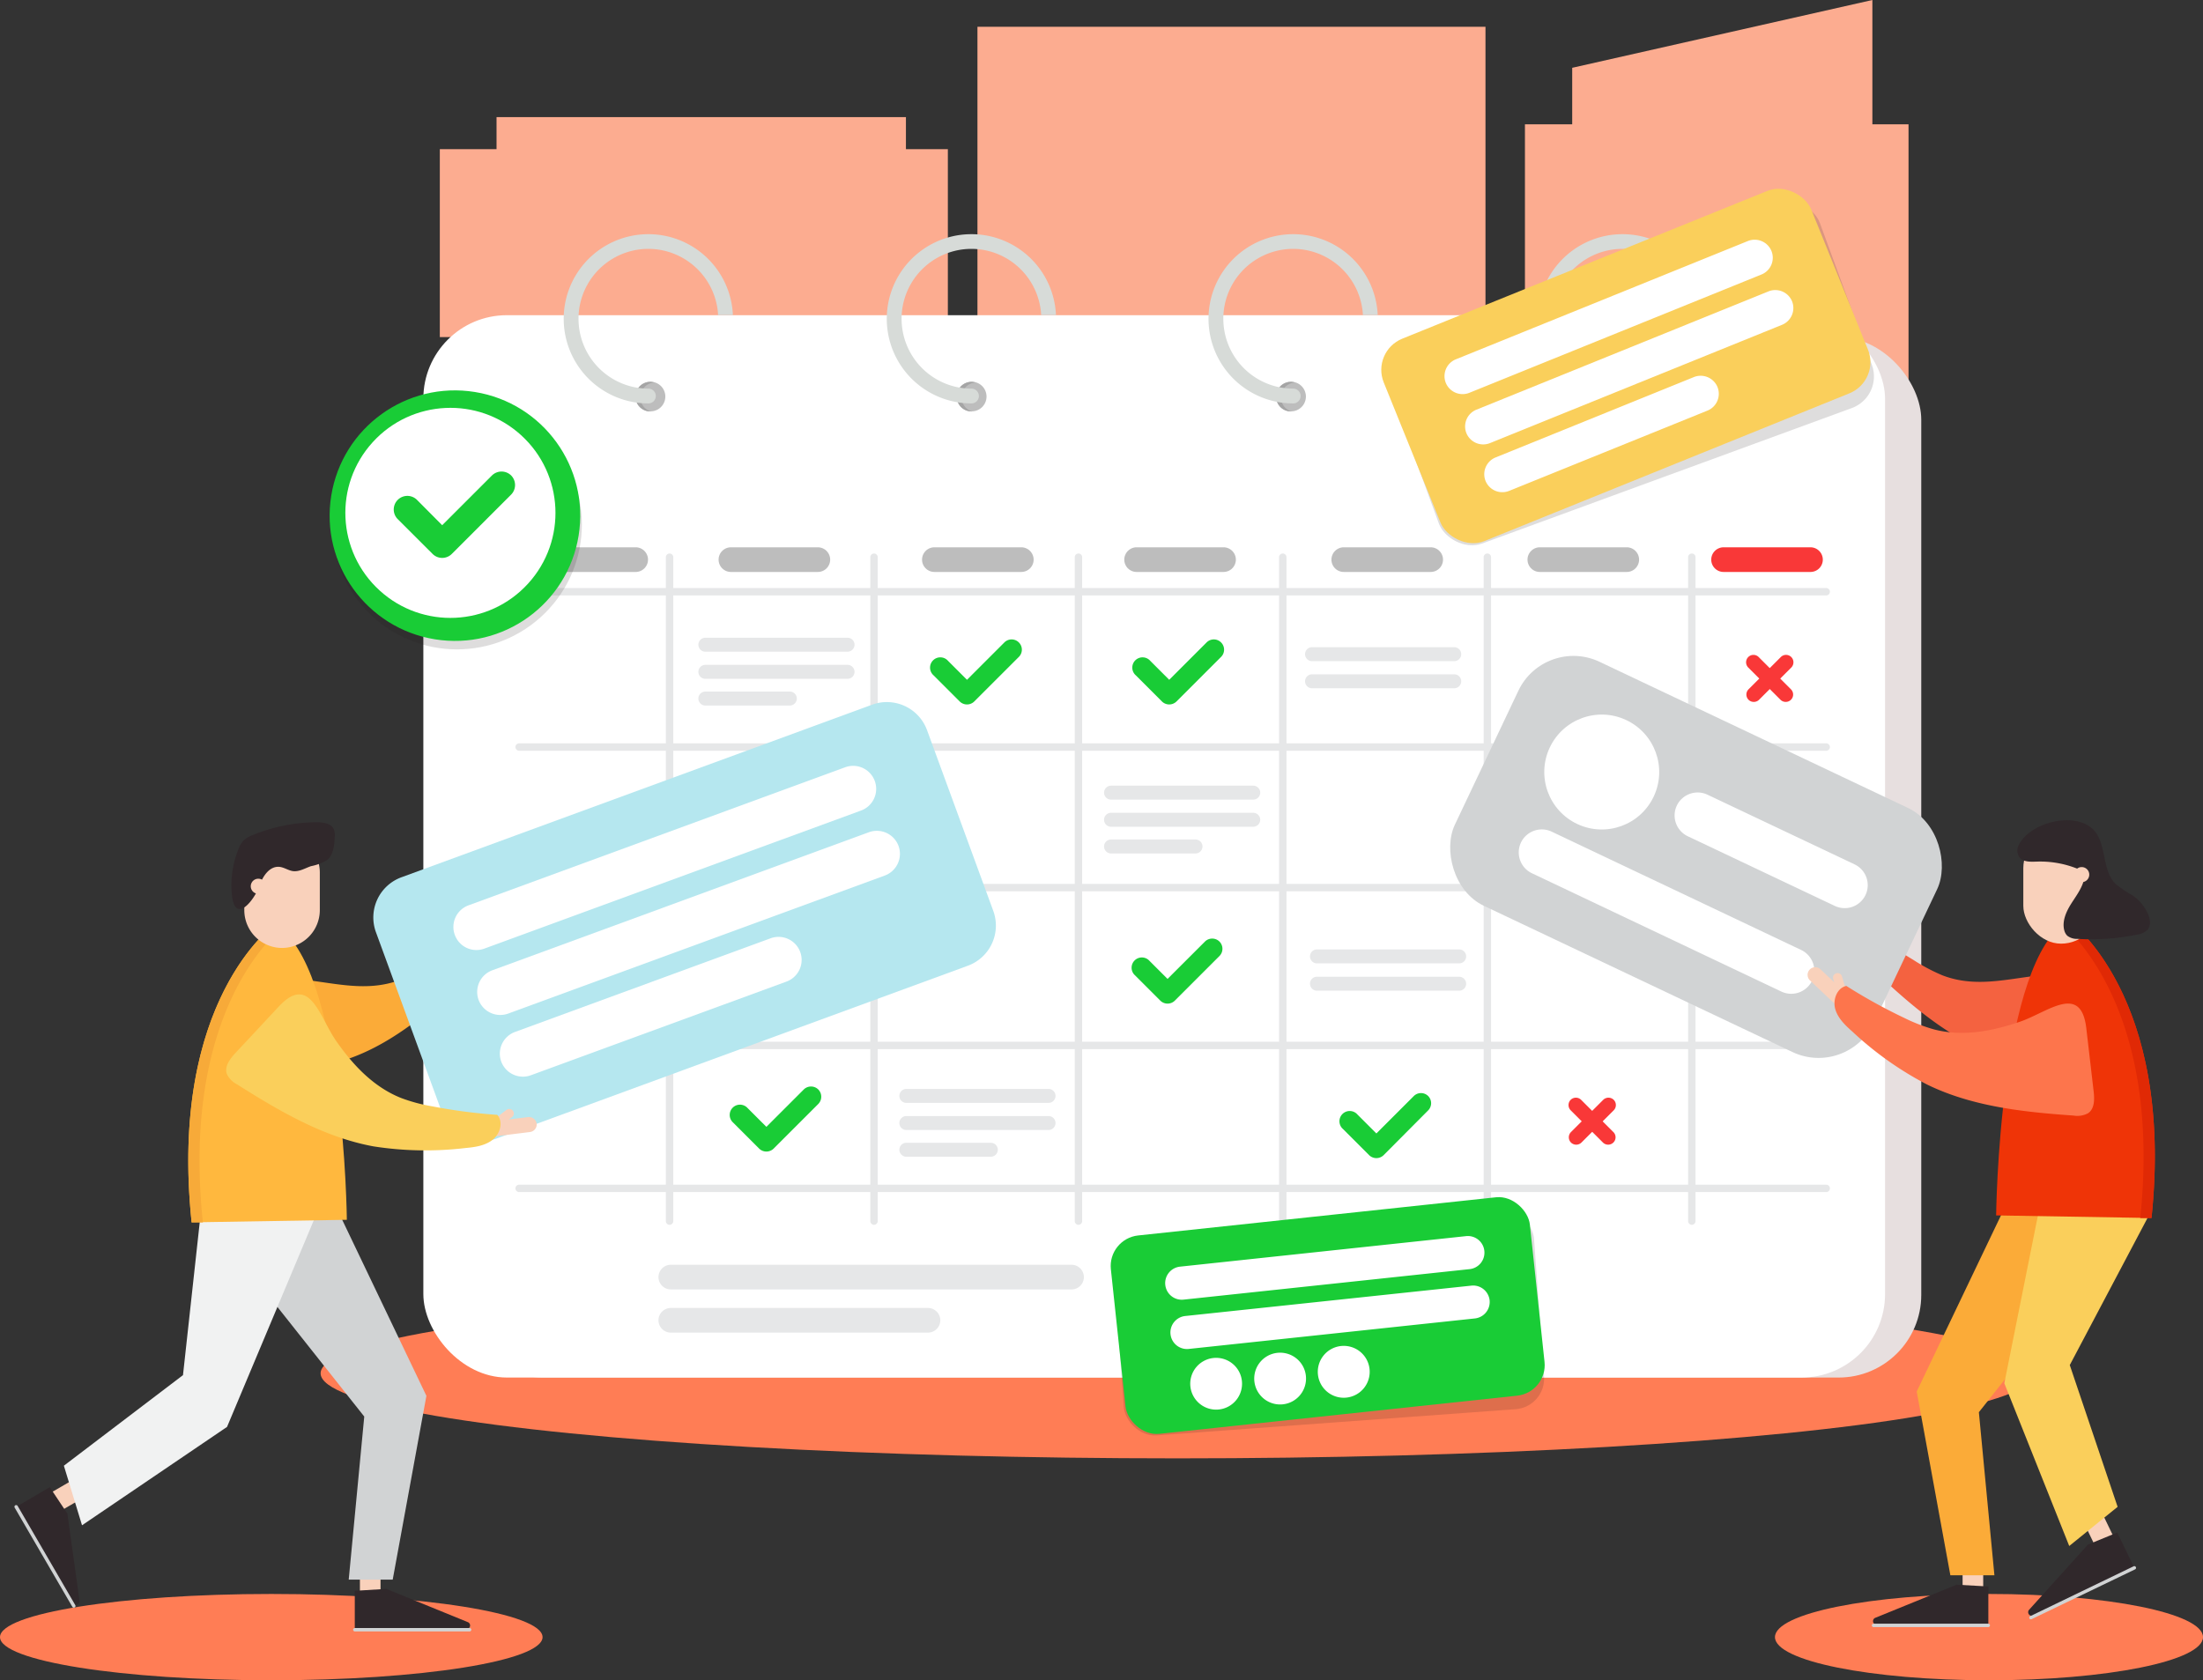 <svg id="a040a828-3500-4c1a-a19f-fba081aa469c" data-name="OBJECT" xmlns="http://www.w3.org/2000/svg" viewBox="0 0 446.64 340.75"><rect x="0" y="0" width="446.64" height="340.75" fill="#333333" stroke="none"/><defs><style>.e02250ab-ddfa-4947-9cd1-9d19adef595d{fill:#fcac90;}.a106dc2a-4934-4da8-a937-9d03fc444cd1{fill:#ff7d55;}.fd318e8e-362e-44d4-88f3-8590f54ae994{fill:#e7dfdf;}.a8a1e4c5-10dd-4f17-94a4-1e15779ddd7f{fill:#fff;}.f803d80e-ab9c-4c9a-a4ac-3d0728129f8b{fill:#bdbdbd;}.a06d02fc-0069-4fde-a0a5-d44cab24cce1{fill:#a5a5a5;}.a0a96e7a-2e27-4593-b097-d9e568451b6f{fill:#d7dbd8;}.ad91bd00-d19e-4d08-8ea4-e7a383931a09{fill:#e6e7e8;}.f0e18842-8571-4dfe-94ab-ef1c9c4ef761{fill:#f93838;}.a31d3995-8820-407f-8c3b-e61e21491b9b{fill:#19cc36;}.ba8ce65e-5397-4309-8ce0-68dbfaef9088{fill:#f9d1bb;}.a3cf12cc-d8a4-4c9b-9072-1fbf5f319164{fill:#30282b;}.a7d14aba-19be-4a68-ae2b-1046d8219097{fill:#d1d3d4;}.a49e736f-29f8-4656-a8db-cf0f61e23acc{fill:#f1f2f2;}.f39e7fb7-009c-42f1-86d4-c059aaccbf3a{fill:#fbab38;}.b2e53350-3782-4859-ac81-20c5c201de0d{fill:#ffb83e;}.a01119fd-2425-4e71-9181-e72af81247ae{fill:#f7aa39;}.b59df1ad-f9a4-44ee-b035-e668b26aa93b{fill:#b5e7ef;}.f02b3db0-347f-4ce7-9795-1fa1e153bbcf{fill:#facf5b;}.bdebc608-9a64-4693-a6ab-70ae28ad9abf{fill:#f46240;}.aa2abc9a-74e2-4eb0-97ee-8c9f100aff49{fill:#ef3407;}.bcd9868b-c38e-403f-b946-aeff6ae3c3a1{fill:#e02905;}.e3d63f16-63c4-4371-b934-79ec5a8a8688{fill:#fd754c;}.bcf20ead-dfb7-48d1-8d3e-0cbc9092f34a{fill:#231f20;opacity:0.15;}</style></defs><title>office-management</title><rect class="e02250ab-ddfa-4947-9cd1-9d19adef595d" x="89.17" y="30.25" width="103" height="38.11"/><rect class="e02250ab-ddfa-4947-9cd1-9d19adef595d" x="198.17" y="5.43" width="103" height="74.48"/><rect class="e02250ab-ddfa-4947-9cd1-9d19adef595d" x="309.17" y="25.21" width="77.77" height="54.7"/><rect class="e02250ab-ddfa-4947-9cd1-9d19adef595d" x="100.67" y="23.75" width="83" height="18.5"/><polygon class="e02250ab-ddfa-4947-9cd1-9d19adef595d" points="379.61 32.25 318.75 32.25 318.75 13.75 379.61 0 379.61 32.25"/><ellipse class="a106dc2a-4934-4da8-a937-9d03fc444cd1" cx="55" cy="332" rx="55" ry="8.75"/><ellipse class="a106dc2a-4934-4da8-a937-9d03fc444cd1" cx="403.25" cy="332" rx="43.39" ry="8.75"/><ellipse class="a106dc2a-4934-4da8-a937-9d03fc444cd1" cx="238.75" cy="278.5" rx="173.75" ry="17.25"/><rect class="fd318e8e-362e-44d4-88f3-8590f54ae994" x="93.17" y="68.36" width="296.35" height="211" rx="16.76"/><rect class="a8a1e4c5-10dd-4f17-94a4-1e15779ddd7f" x="85.83" y="63.92" width="296.35" height="215.44" rx="16.93"/><path class="f803d80e-ab9c-4c9a-a4ac-3d0728129f8b" d="M161.57,160.05a3,3,0,1,1-3-3A3,3,0,0,1,161.57,160.05Z" transform="translate(-26.68 -79.63)"/><path class="a06d02fc-0069-4fde-a0a5-d44cab24cce1" d="M158.51,163.08l.14,0a3,3,0,0,1,.72-5.87,2.72,2.72,0,0,0-.86-.14,3,3,0,1,0,0,6Z" transform="translate(-26.68 -79.63)"/><path class="f803d80e-ab9c-4c9a-a4ac-3d0728129f8b" d="M226.69,160.05a3,3,0,1,1-3-3A3,3,0,0,1,226.69,160.05Z" transform="translate(-26.68 -79.63)"/><path class="a06d02fc-0069-4fde-a0a5-d44cab24cce1" d="M223.64,163.08l.14,0a3,3,0,0,1,.71-5.87,2.66,2.66,0,0,0-.85-.14,3,3,0,1,0,0,6Z" transform="translate(-26.68 -79.63)"/><path class="f803d80e-ab9c-4c9a-a4ac-3d0728129f8b" d="M291.44,160.05a3,3,0,1,1-3-3A3,3,0,0,1,291.44,160.05Z" transform="translate(-26.68 -79.63)"/><path class="a06d02fc-0069-4fde-a0a5-d44cab24cce1" d="M288.39,163.08l.14,0a3,3,0,0,1,.71-5.87,2.66,2.66,0,0,0-.85-.14,3,3,0,1,0,0,6Z" transform="translate(-26.68 -79.63)"/><path class="f803d80e-ab9c-4c9a-a4ac-3d0728129f8b" d="M358.53,160.05a3,3,0,1,1-3-3A3,3,0,0,1,358.53,160.05Z" transform="translate(-26.68 -79.63)"/><path class="a06d02fc-0069-4fde-a0a5-d44cab24cce1" d="M355.47,163.08l.14,0a3,3,0,0,1,.72-5.87,2.77,2.77,0,0,0-.86-.14,3,3,0,1,0,0,6Z" transform="translate(-26.68 -79.63)"/><path class="a0a96e7a-2e27-4593-b097-d9e568451b6f" d="M158.14,130.1a14.18,14.18,0,0,1,14.13,13.44h3a17.16,17.16,0,1,0-17.13,17.9,1.5,1.5,0,0,0,0-3,14.17,14.17,0,0,1,0-28.34Z" transform="translate(-26.68 -79.63)"/><path class="a0a96e7a-2e27-4593-b097-d9e568451b6f" d="M223.64,130.1a14.18,14.18,0,0,1,14.13,13.44h3a17.16,17.16,0,1,0-17.13,17.9,1.5,1.5,0,0,0,0-3,14.17,14.17,0,1,1,0-28.34Z" transform="translate(-26.68 -79.63)"/><path class="a0a96e7a-2e27-4593-b097-d9e568451b6f" d="M288.89,130.1A14.18,14.18,0,0,1,303,143.54h3a17.16,17.16,0,1,0-17.13,17.9,1.5,1.5,0,0,0,0-3,14.17,14.17,0,1,1,0-28.34Z" transform="translate(-26.68 -79.63)"/><path class="a0a96e7a-2e27-4593-b097-d9e568451b6f" d="M355.64,130.1a14.18,14.18,0,0,1,14.13,13.44h3a17.16,17.16,0,1,0-17.13,17.9,1.5,1.5,0,0,0,0-3,14.17,14.17,0,1,1,0-28.34Z" transform="translate(-26.68 -79.63)"/><path class="ad91bd00-d19e-4d08-8ea4-e7a383931a09" d="M396.93,200.38h-265a.76.76,0,0,1-.75-.76h0a.75.75,0,0,1,.75-.74h265a.75.75,0,0,1,.75.74h0A.76.76,0,0,1,396.93,200.38Z" transform="translate(-26.68 -79.63)"/><path class="ad91bd00-d19e-4d08-8ea4-e7a383931a09" d="M161.68,327.27V192.62a.75.75,0,0,1,.75-.74h0a.75.75,0,0,1,.75.74V327.27a.76.76,0,0,1-.75.75h0A.76.76,0,0,1,161.68,327.27Z" transform="translate(-26.68 -79.63)"/><path class="ad91bd00-d19e-4d08-8ea4-e7a383931a09" d="M203.13,327.27V192.62a.75.75,0,0,1,.75-.74h0a.75.75,0,0,1,.75.74V327.27a.76.76,0,0,1-.75.75h0A.76.76,0,0,1,203.13,327.27Z" transform="translate(-26.68 -79.63)"/><path class="ad91bd00-d19e-4d08-8ea4-e7a383931a09" d="M244.58,327.27V192.62a.75.75,0,0,1,.75-.74h0a.75.75,0,0,1,.75.74V327.27a.76.76,0,0,1-.75.75h0A.76.76,0,0,1,244.58,327.27Z" transform="translate(-26.68 -79.63)"/><path class="ad91bd00-d19e-4d08-8ea4-e7a383931a09" d="M286,327.27V192.62a.75.75,0,0,1,.75-.74h0a.75.75,0,0,1,.75.74V327.27a.76.76,0,0,1-.75.75h0A.76.76,0,0,1,286,327.27Z" transform="translate(-26.68 -79.63)"/><path class="ad91bd00-d19e-4d08-8ea4-e7a383931a09" d="M327.48,327.27V192.62a.75.75,0,0,1,.75-.74h0a.75.75,0,0,1,.75.74V327.27a.76.76,0,0,1-.75.75h0A.76.76,0,0,1,327.48,327.27Z" transform="translate(-26.68 -79.63)"/><path class="ad91bd00-d19e-4d08-8ea4-e7a383931a09" d="M368.93,327.27V192.62a.75.75,0,0,1,.75-.74h0a.75.75,0,0,1,.75.74V327.27a.76.76,0,0,1-.75.75h0A.76.76,0,0,1,368.93,327.27Z" transform="translate(-26.68 -79.63)"/><path class="ad91bd00-d19e-4d08-8ea4-e7a383931a09" d="M396.93,231.88h-265a.76.76,0,0,1-.75-.76h0a.75.75,0,0,1,.75-.74h265a.75.75,0,0,1,.75.74h0A.76.76,0,0,1,396.93,231.88Z" transform="translate(-26.68 -79.63)"/><path class="ad91bd00-d19e-4d08-8ea4-e7a383931a09" d="M396.93,260.38h-265a.76.76,0,0,1-.75-.76h0a.75.75,0,0,1,.75-.74h265a.75.75,0,0,1,.75.74h0A.76.76,0,0,1,396.93,260.38Z" transform="translate(-26.68 -79.63)"/><path class="ad91bd00-d19e-4d08-8ea4-e7a383931a09" d="M396.93,292.38h-265a.76.76,0,0,1-.75-.76h0a.75.75,0,0,1,.75-.74h265a.75.75,0,0,1,.75.74h0A.76.76,0,0,1,396.93,292.38Z" transform="translate(-26.68 -79.63)"/><path class="ad91bd00-d19e-4d08-8ea4-e7a383931a09" d="M396.93,321.38h-265a.76.76,0,0,1-.75-.76h0a.75.75,0,0,1,.75-.74h265a.75.75,0,0,1,.75.74h0A.76.76,0,0,1,396.93,321.38Z" transform="translate(-26.68 -79.63)"/><path class="f803d80e-ab9c-4c9a-a4ac-3d0728129f8b" d="M155.56,195.62H137.93a2.51,2.51,0,0,1-2.5-2.5h0a2.51,2.51,0,0,1,2.5-2.5h17.63a2.51,2.51,0,0,1,2.5,2.5h0A2.51,2.51,0,0,1,155.56,195.62Z" transform="translate(-26.68 -79.63)"/><path class="f803d80e-ab9c-4c9a-a4ac-3d0728129f8b" d="M192.49,195.62H174.87a2.5,2.5,0,0,1-2.5-2.5h0a2.51,2.51,0,0,1,2.5-2.5h17.62a2.51,2.51,0,0,1,2.5,2.5h0A2.5,2.5,0,0,1,192.49,195.62Z" transform="translate(-26.68 -79.63)"/><path class="f803d80e-ab9c-4c9a-a4ac-3d0728129f8b" d="M233.74,195.62H216.12a2.5,2.5,0,0,1-2.5-2.5h0a2.51,2.51,0,0,1,2.5-2.5h17.62a2.51,2.51,0,0,1,2.5,2.5h0A2.5,2.5,0,0,1,233.74,195.62Z" transform="translate(-26.68 -79.63)"/><path class="f803d80e-ab9c-4c9a-a4ac-3d0728129f8b" d="M274.74,195.62H257.12a2.5,2.5,0,0,1-2.5-2.5h0a2.51,2.51,0,0,1,2.5-2.5h17.62a2.51,2.51,0,0,1,2.5,2.5h0A2.5,2.5,0,0,1,274.74,195.62Z" transform="translate(-26.68 -79.63)"/><path class="f803d80e-ab9c-4c9a-a4ac-3d0728129f8b" d="M316.74,195.62H299.12a2.5,2.5,0,0,1-2.5-2.5h0a2.51,2.51,0,0,1,2.5-2.5h17.62a2.51,2.51,0,0,1,2.5,2.5h0A2.5,2.5,0,0,1,316.74,195.62Z" transform="translate(-26.68 -79.63)"/><path class="f803d80e-ab9c-4c9a-a4ac-3d0728129f8b" d="M356.49,195.62H338.87a2.5,2.5,0,0,1-2.5-2.5h0a2.51,2.51,0,0,1,2.5-2.5h17.62a2.51,2.51,0,0,1,2.5,2.5h0A2.5,2.5,0,0,1,356.49,195.62Z" transform="translate(-26.68 -79.63)"/><path class="f0e18842-8571-4dfe-94ab-ef1c9c4ef761" d="M393.74,195.62H376.12a2.5,2.5,0,0,1-2.5-2.5h0a2.51,2.51,0,0,1,2.5-2.5h17.62a2.51,2.51,0,0,1,2.5,2.5h0A2.5,2.5,0,0,1,393.74,195.62Z" transform="translate(-26.68 -79.63)"/><path class="ad91bd00-d19e-4d08-8ea4-e7a383931a09" d="M198.52,211.79H169.68a1.41,1.41,0,0,1-1.41-1.41h0a1.42,1.42,0,0,1,1.41-1.42h28.84a1.42,1.42,0,0,1,1.41,1.42h0A1.42,1.42,0,0,1,198.52,211.79Z" transform="translate(-26.68 -79.63)"/><path class="ad91bd00-d19e-4d08-8ea4-e7a383931a09" d="M198.52,217.29H169.68a1.41,1.41,0,0,1-1.41-1.41h0a1.42,1.42,0,0,1,1.41-1.42h28.84a1.42,1.42,0,0,1,1.41,1.42h0A1.42,1.42,0,0,1,198.52,217.29Z" transform="translate(-26.68 -79.63)"/><path class="ad91bd00-d19e-4d08-8ea4-e7a383931a09" d="M186.81,222.71H169.68a1.42,1.42,0,0,1-1.41-1.42h0a1.41,1.41,0,0,1,1.41-1.41h17.13a1.42,1.42,0,0,1,1.42,1.41h0A1.43,1.43,0,0,1,186.81,222.71Z" transform="translate(-26.68 -79.63)"/><path class="ad91bd00-d19e-4d08-8ea4-e7a383931a09" d="M280.77,241.79H251.93a1.41,1.41,0,0,1-1.41-1.41h0a1.42,1.42,0,0,1,1.41-1.42h28.84a1.42,1.42,0,0,1,1.41,1.42h0A1.42,1.42,0,0,1,280.77,241.79Z" transform="translate(-26.68 -79.63)"/><path class="ad91bd00-d19e-4d08-8ea4-e7a383931a09" d="M280.77,247.29H251.93a1.41,1.41,0,0,1-1.41-1.41h0a1.42,1.42,0,0,1,1.41-1.42h28.84a1.42,1.42,0,0,1,1.41,1.42h0A1.42,1.42,0,0,1,280.77,247.29Z" transform="translate(-26.68 -79.63)"/><path class="ad91bd00-d19e-4d08-8ea4-e7a383931a09" d="M269.06,252.71H251.93a1.42,1.42,0,0,1-1.41-1.42h0a1.41,1.41,0,0,1,1.41-1.41h17.13a1.42,1.42,0,0,1,1.42,1.41h0A1.43,1.43,0,0,1,269.06,252.71Z" transform="translate(-26.68 -79.63)"/><path class="ad91bd00-d19e-4d08-8ea4-e7a383931a09" d="M239.27,303.29H210.43a1.41,1.41,0,0,1-1.41-1.41h0a1.42,1.42,0,0,1,1.41-1.42h28.84a1.42,1.42,0,0,1,1.41,1.42h0A1.42,1.42,0,0,1,239.27,303.29Z" transform="translate(-26.68 -79.63)"/><path class="ad91bd00-d19e-4d08-8ea4-e7a383931a09" d="M239.27,308.79H210.43a1.41,1.41,0,0,1-1.41-1.41h0a1.42,1.42,0,0,1,1.41-1.42h28.84a1.42,1.42,0,0,1,1.41,1.42h0A1.42,1.42,0,0,1,239.27,308.79Z" transform="translate(-26.68 -79.63)"/><path class="ad91bd00-d19e-4d08-8ea4-e7a383931a09" d="M227.56,314.21H210.43a1.42,1.42,0,0,1-1.41-1.42h0a1.41,1.41,0,0,1,1.41-1.41h17.13a1.42,1.42,0,0,1,1.42,1.41h0A1.43,1.43,0,0,1,227.56,314.21Z" transform="translate(-26.68 -79.63)"/><path class="ad91bd00-d19e-4d08-8ea4-e7a383931a09" d="M158.18,274.38H129.35a1.43,1.43,0,0,1-1.42-1.42h0a1.43,1.43,0,0,1,1.42-1.42h28.83A1.43,1.43,0,0,1,159.6,273h0A1.43,1.43,0,0,1,158.18,274.38Z" transform="translate(-26.68 -79.63)"/><path class="ad91bd00-d19e-4d08-8ea4-e7a383931a09" d="M158.18,279.88H129.35a1.43,1.43,0,0,1-1.42-1.42h0a1.43,1.43,0,0,1,1.42-1.42h28.83a1.43,1.43,0,0,1,1.42,1.42h0A1.43,1.43,0,0,1,158.18,279.88Z" transform="translate(-26.68 -79.63)"/><path class="ad91bd00-d19e-4d08-8ea4-e7a383931a09" d="M322.52,275H293.68a1.42,1.42,0,0,1-1.41-1.42h0a1.41,1.41,0,0,1,1.41-1.41h28.84a1.42,1.42,0,0,1,1.41,1.41h0A1.42,1.42,0,0,1,322.52,275Z" transform="translate(-26.68 -79.63)"/><path class="ad91bd00-d19e-4d08-8ea4-e7a383931a09" d="M322.52,280.54H293.68a1.42,1.42,0,0,1-1.41-1.42h0a1.41,1.41,0,0,1,1.41-1.41h28.84a1.42,1.42,0,0,1,1.41,1.41h0A1.42,1.42,0,0,1,322.52,280.54Z" transform="translate(-26.68 -79.63)"/><path class="ad91bd00-d19e-4d08-8ea4-e7a383931a09" d="M321.52,213.71H292.68a1.42,1.42,0,0,1-1.41-1.42h0a1.41,1.41,0,0,1,1.41-1.41h28.84a1.41,1.41,0,0,1,1.41,1.41h0A1.42,1.42,0,0,1,321.52,213.71Z" transform="translate(-26.68 -79.63)"/><path class="ad91bd00-d19e-4d08-8ea4-e7a383931a09" d="M321.52,219.21H292.68a1.42,1.42,0,0,1-1.41-1.42h0a1.41,1.41,0,0,1,1.41-1.41h28.84a1.41,1.41,0,0,1,1.41,1.41h0A1.42,1.42,0,0,1,321.52,219.21Z" transform="translate(-26.68 -79.63)"/><path class="a31d3995-8820-407f-8c3b-e61e21491b9b" d="M191.91,239.57h0a2.09,2.09,0,0,0-2.93,0l-7.59,7.58-3.84-3.84a2.08,2.08,0,0,0-2.93,2.94l5.31,5.31a2.09,2.09,0,0,0,2.93,0l9-9.05A2.08,2.08,0,0,0,191.91,239.57Z" transform="translate(-26.68 -79.63)"/><path class="a31d3995-8820-407f-8c3b-e61e21491b9b" d="M273.91,270.57h0a2.09,2.09,0,0,0-2.93,0l-7.59,7.58-3.84-3.84a2.08,2.08,0,0,0-2.93,2.94l5.31,5.31a2.09,2.09,0,0,0,2.93,0l9.05-9.05A2.08,2.08,0,0,0,273.91,270.57Z" transform="translate(-26.68 -79.63)"/><path class="a31d3995-8820-407f-8c3b-e61e21491b9b" d="M192.58,300.57h0a2.1,2.1,0,0,0-2.94,0l-7.58,7.58-3.84-3.84a2.08,2.08,0,1,0-2.94,2.94l5.31,5.31a2.1,2.1,0,0,0,2.94,0l9.05-9.05A2.1,2.1,0,0,0,192.58,300.57Z" transform="translate(-26.68 -79.63)"/><path class="a31d3995-8820-407f-8c3b-e61e21491b9b" d="M316.24,301.91h0a2.07,2.07,0,0,0-2.93,0l-7.58,7.58-3.84-3.84a2.08,2.08,0,1,0-2.94,2.93l5.31,5.31a2.1,2.1,0,0,0,2.94,0l9-9.05A2.07,2.07,0,0,0,316.24,301.91Z" transform="translate(-26.68 -79.63)"/><path class="a31d3995-8820-407f-8c3b-e61e21491b9b" d="M233.24,209.91h0a2.07,2.07,0,0,0-2.93,0l-7.58,7.58-3.84-3.84a2.08,2.08,0,1,0-2.94,2.93l5.31,5.31a2.1,2.1,0,0,0,2.94,0l9-9A2.07,2.07,0,0,0,233.24,209.91Z" transform="translate(-26.68 -79.63)"/><path class="a31d3995-8820-407f-8c3b-e61e21491b9b" d="M274.24,209.91h0a2.07,2.07,0,0,0-2.93,0l-7.58,7.58-3.84-3.84a2.08,2.08,0,1,0-2.94,2.93l5.31,5.31a2.1,2.1,0,0,0,2.94,0l9-9A2.07,2.07,0,0,0,274.24,209.91Z" transform="translate(-26.68 -79.63)"/><path class="f0e18842-8571-4dfe-94ab-ef1c9c4ef761" d="M353.78,311.33h0a1.51,1.51,0,0,1-2.12,0l-6.54-6.54a1.51,1.51,0,0,1,0-2.12h0a1.51,1.51,0,0,1,2.12,0l6.54,6.54A1.49,1.49,0,0,1,353.78,311.33Z" transform="translate(-26.68 -79.63)"/><path class="f0e18842-8571-4dfe-94ab-ef1c9c4ef761" d="M345.18,311.33h0a1.52,1.52,0,0,0,2.13,0l6.54-6.54a1.51,1.51,0,0,0,0-2.12h0a1.52,1.52,0,0,0-2.13,0l-6.54,6.54A1.51,1.51,0,0,0,345.18,311.33Z" transform="translate(-26.68 -79.63)"/><path class="f0e18842-8571-4dfe-94ab-ef1c9c4ef761" d="M389.12,280.87h0a1.49,1.49,0,0,1-2.12,0l-6.55-6.54a1.51,1.51,0,0,1,0-2.12h0a1.52,1.52,0,0,1,2.13,0l6.54,6.54A1.51,1.51,0,0,1,389.12,280.87Z" transform="translate(-26.68 -79.63)"/><path class="f0e18842-8571-4dfe-94ab-ef1c9c4ef761" d="M380.52,280.87h0a1.49,1.49,0,0,0,2.12,0l6.54-6.54a1.51,1.51,0,0,0,0-2.12h0a1.51,1.51,0,0,0-2.12,0l-6.54,6.54A1.49,1.49,0,0,0,380.52,280.87Z" transform="translate(-26.68 -79.63)"/><path class="f0e18842-8571-4dfe-94ab-ef1c9c4ef761" d="M389.78,221.54h0a1.51,1.51,0,0,1-2.12,0L381.12,215a1.51,1.51,0,0,1,0-2.12h0a1.49,1.49,0,0,1,2.12,0l6.54,6.54A1.49,1.49,0,0,1,389.78,221.54Z" transform="translate(-26.68 -79.63)"/><path class="f0e18842-8571-4dfe-94ab-ef1c9c4ef761" d="M381.18,221.54h0a1.52,1.52,0,0,0,2.13,0l6.54-6.54a1.51,1.51,0,0,0,0-2.12h0a1.5,1.5,0,0,0-2.13,0l-6.54,6.54A1.51,1.51,0,0,0,381.18,221.54Z" transform="translate(-26.68 -79.63)"/><path class="ad91bd00-d19e-4d08-8ea4-e7a383931a09" d="M243.93,341.12H162.68a2.51,2.51,0,0,1-2.5-2.5h0a2.51,2.51,0,0,1,2.5-2.5h81.25a2.51,2.51,0,0,1,2.5,2.5h0A2.5,2.5,0,0,1,243.93,341.12Z" transform="translate(-26.68 -79.63)"/><path class="ad91bd00-d19e-4d08-8ea4-e7a383931a09" d="M214.82,349.88H162.68a2.51,2.51,0,0,1-2.5-2.5h0a2.51,2.51,0,0,1,2.5-2.5h52.14a2.51,2.51,0,0,1,2.5,2.5h0A2.51,2.51,0,0,1,214.82,349.88Z" transform="translate(-26.68 -79.63)"/><rect class="ba8ce65e-5397-4309-8ce0-68dbfaef9088" x="72.97" y="315.4" width="4.18" height="11.68" rx="2.03"/><path class="a3cf12cc-d8a4-4c9b-9072-1fbf5f319164" d="M98.61,402.24v7.88l22.64-.12a.73.73,0,0,0,.3-1.4L105,401.85Z" transform="translate(-26.68 -79.63)"/><path class="a7d14aba-19be-4a68-ae2b-1046d8219097" d="M121.89,410.48H98.62a.35.35,0,0,1-.34-.35h0a.34.34,0,0,1,.34-.34h23.27a.34.34,0,0,1,.34.34h0A.35.35,0,0,1,121.89,410.48Z" transform="translate(-26.68 -79.63)"/><rect class="ba8ce65e-5397-4309-8ce0-68dbfaef9088" x="37.45" y="377.41" width="4.18" height="11.68" rx="2.03" transform="translate(324.37 76.91) rotate(59.84)"/><path class="a3cf12cc-d8a4-4c9b-9072-1fbf5f319164" d="M36.77,381.22l-6.81,4L41.44,404.7a.73.73,0,0,0,1.36-.45l-2.46-17.66Z" transform="translate(-26.68 -79.63)"/><path class="a7d14aba-19be-4a68-ae2b-1046d8219097" d="M41.35,405.49,29.66,385.38a.35.35,0,0,1,.12-.48h0a.37.37,0,0,1,.48.13l11.68,20.11a.34.34,0,0,1-.12.47h0A.34.34,0,0,1,41.35,405.49Z" transform="translate(-26.68 -79.63)"/><path class="ba8ce65e-5397-4309-8ce0-68dbfaef9088" d="M128.88,270.9l-5.6,3.86a1.56,1.56,0,0,1-2.16-.39h0a1.56,1.56,0,0,1,.39-2.16l5.6-3.87a1.56,1.56,0,0,1,2.16.39h0A1.57,1.57,0,0,1,128.88,270.9Z" transform="translate(-26.68 -79.63)"/><path class="ba8ce65e-5397-4309-8ce0-68dbfaef9088" d="M124.25,269.92l-1.74,3.67a.92.92,0,0,1-1.23.44h0a.92.92,0,0,1-.44-1.23l1.74-3.68a.92.92,0,0,1,1.23-.44h0A.94.94,0,0,1,124.25,269.92Z" transform="translate(-26.68 -79.63)"/><polygon class="a7d14aba-19be-4a68-ae2b-1046d8219097" points="69.13 246.85 86.45 283.07 79.62 320.34 70.7 320.34 73.85 287.27 41.83 246.85 69.13 246.85"/><polygon class="a49e736f-29f8-4656-a8db-cf0f61e23acc" points="63.88 246.85 46.03 289.37 16.63 309.32 12.95 297.24 37.1 278.87 40.78 245.27 63.88 246.85"/><path class="f39e7fb7-009c-42f1-86d4-c059aaccbf3a" d="M107.9,278.31a37.09,37.09,0,0,0,5.81-3.07q3.77-2.31,7.55-4.6c.84,1,1.65,2,2.44,3.09a1.64,1.64,0,0,1,.42.94,1.71,1.71,0,0,1-.66,1.1c-9.34,8.88-19.53,18.19-32.28,20.11a4.91,4.91,0,0,1-3.76-.54,4.79,4.79,0,0,1-1.33-2.12,32.58,32.58,0,0,1-2.25-13.1,2.14,2.14,0,0,1,.65-1.76,1.91,1.91,0,0,1,1.27-.24C93.3,278.5,100.39,281.19,107.9,278.31Z" transform="translate(-26.68 -79.63)"/><path class="b2e53350-3782-4859-ac81-20c5c201de0d" d="M82.33,267.15s-21.52,15.22-16.8,60.37L97,327S96.51,275,82.33,267.15Z" transform="translate(-26.68 -79.63)"/><path class="a01119fd-2425-4e71-9181-e72af81247ae" d="M83.59,268a9.86,9.86,0,0,0-1.26-.84s-21.52,15.22-16.8,60.37l2.28,0C63.72,288.32,79.38,271.7,83.59,268Z" transform="translate(-26.68 -79.63)"/><path class="ba8ce65e-5397-4309-8ce0-68dbfaef9088" d="M83.86,271.87h0a7.67,7.67,0,0,1-7.65-7.65v-7.66a7.68,7.68,0,0,1,7.65-7.66h0a7.69,7.69,0,0,1,7.66,7.66v7.66A7.68,7.68,0,0,1,83.86,271.87Z" transform="translate(-26.68 -79.63)"/><path class="a3cf12cc-d8a4-4c9b-9072-1fbf5f319164" d="M79.27,259.28c.65-1.89,2-4,4-3.86,1,.08,1.84.74,2.82.87,1.26.15,2.42-.58,3.62-1a10.36,10.36,0,0,0,3.18-1.17c1.36-1,1.57-3,1.65-4.66a3.5,3.5,0,0,0-.16-1.61c-.52-1.23-2.15-1.48-3.49-1.47a34.79,34.79,0,0,0-13,2.61,5.26,5.26,0,0,0-1.82,1.09,4.72,4.72,0,0,0-1,1.64,19.47,19.47,0,0,0-1.37,9.45C74.38,267.23,78.34,262,79.27,259.28Z" transform="translate(-26.68 -79.63)"/><path class="ba8ce65e-5397-4309-8ce0-68dbfaef9088" d="M80.58,259.36a1.53,1.53,0,1,1-1.53-1.53A1.52,1.52,0,0,1,80.58,259.36Z" transform="translate(-26.68 -79.63)"/><path class="b59df1ad-f9a4-44ee-b035-e668b26aa93b" d="M222.89,275.48l-95.43,35a8.68,8.68,0,0,1-11.14-5.16L102.9,268.68a8.68,8.68,0,0,1,5.16-11.14l95.43-35a8.68,8.68,0,0,1,11.14,5.16l13.42,36.63A8.67,8.67,0,0,1,222.89,275.48Z" transform="translate(-26.68 -79.63)"/><path class="a8a1e4c5-10dd-4f17-94a4-1e15779ddd7f" d="M201.26,244l-76.37,28a4.66,4.66,0,0,1-6-2.77h0a4.67,4.67,0,0,1,2.77-6l76.37-28a4.67,4.67,0,0,1,6,2.77h0A4.67,4.67,0,0,1,201.26,244Z" transform="translate(-26.68 -79.63)"/><path class="a8a1e4c5-10dd-4f17-94a4-1e15779ddd7f" d="M206.08,257.18l-76.37,28a4.69,4.69,0,0,1-6-2.78h0a4.68,4.68,0,0,1,2.78-6l76.36-28a4.69,4.69,0,0,1,6,2.78h0A4.69,4.69,0,0,1,206.08,257.18Z" transform="translate(-26.68 -79.63)"/><path class="a8a1e4c5-10dd-4f17-94a4-1e15779ddd7f" d="M186.14,278.69l-51.84,19a4.69,4.69,0,0,1-6-2.78h0a4.69,4.69,0,0,1,2.78-6l51.84-19a4.68,4.68,0,0,1,6,2.78h0A4.68,4.68,0,0,1,186.14,278.69Z" transform="translate(-26.68 -79.63)"/><path class="ba8ce65e-5397-4309-8ce0-68dbfaef9088" d="M134.12,309.2l-6.75.84a1.57,1.57,0,0,1-1.73-1.36h0A1.57,1.57,0,0,1,127,307l6.75-.83a1.58,1.58,0,0,1,1.74,1.35h0A1.56,1.56,0,0,1,134.12,309.2Z" transform="translate(-26.68 -79.63)"/><path class="ba8ce65e-5397-4309-8ce0-68dbfaef9088" d="M130.48,306.19l-3.24,2.45a.93.93,0,0,1-1.3-.18h0a.93.93,0,0,1,.18-1.3l3.25-2.45a.94.94,0,0,1,1.3.18h0A.94.94,0,0,1,130.48,306.19Z" transform="translate(-26.68 -79.63)"/><path class="f02b3db0-347f-4ce7-9795-1fa1e153bbcf" d="M108.06,302.32a33.86,33.86,0,0,0,6.19,1.66,109.69,109.69,0,0,0,13.25,1.74c1.29,1.45.57,3.91-1,5.1s-3.57,1.45-5.5,1.63a68.54,68.54,0,0,1-18.6-.34c-10-1.84-19-7.09-27.6-12.54a4.59,4.59,0,0,1-2.14-2.17c-.51-1.54.69-3.08,1.79-4.27q4.38-4.68,8.74-9.37c6.33-6.78,8.23,2.05,11.61,6.92S102.4,300.09,108.06,302.32Z" transform="translate(-26.68 -79.63)"/><rect class="ba8ce65e-5397-4309-8ce0-68dbfaef9088" x="424.57" y="394.14" width="4.18" height="11.68" rx="2.03" transform="translate(826.65 720.34) rotate(180)"/><path class="a3cf12cc-d8a4-4c9b-9072-1fbf5f319164" d="M429.8,401.36v7.87l-22.64-.11a.73.73,0,0,1-.3-1.4L423.37,401Z" transform="translate(-26.68 -79.63)"/><path class="a7d14aba-19be-4a68-ae2b-1046d8219097" d="M406.52,409.6h23.27a.35.35,0,0,0,.34-.35h0a.34.34,0,0,0-.34-.34H406.52a.34.34,0,0,0-.34.34h0A.35.35,0,0,0,406.52,409.6Z" transform="translate(-26.68 -79.63)"/><rect class="ba8ce65e-5397-4309-8ce0-68dbfaef9088" x="450.43" y="384.7" width="4.18" height="11.68" rx="2.03" transform="translate(1003.14 465.88) rotate(154.23)"/><path class="a3cf12cc-d8a4-4c9b-9072-1fbf5f319164" d="M455.94,390.42l3.42,7.09-20.44,9.74a.74.74,0,0,1-.88-1.14L450,392.86Z" transform="translate(-26.68 -79.63)"/><path class="a7d14aba-19be-4a68-ae2b-1046d8219097" d="M438.55,408l21-10.11a.34.34,0,0,0,.16-.46h0a.35.35,0,0,0-.46-.16l-20.95,10.11a.34.34,0,0,0-.17.46h0A.35.35,0,0,0,438.55,408Z" transform="translate(-26.68 -79.63)"/><path class="ba8ce65e-5397-4309-8ce0-68dbfaef9088" d="M399.53,270l5.6,3.87a1.56,1.56,0,0,0,2.16-.39h0a1.56,1.56,0,0,0-.39-2.16l-5.6-3.87a1.56,1.56,0,0,0-2.16.39h0A1.55,1.55,0,0,0,399.53,270Z" transform="translate(-26.68 -79.63)"/><path class="ba8ce65e-5397-4309-8ce0-68dbfaef9088" d="M404.16,269l1.74,3.67a.92.92,0,0,0,1.23.44h0a.92.92,0,0,0,.44-1.23l-1.74-3.68a.92.92,0,0,0-1.23-.44h0A.94.94,0,0,0,404.16,269Z" transform="translate(-26.68 -79.63)"/><polygon class="f39e7fb7-009c-42f1-86d4-c059aaccbf3a" points="405.92 245.97 388.6 282.19 395.42 319.46 404.35 319.46 401.2 286.39 433.22 245.97 405.92 245.97"/><polygon class="f02b3db0-347f-4ce7-9795-1fa1e153bbcf" points="415.41 235.3 406.36 280.52 419.52 313.52 429.33 305.58 419.63 276.83 435.42 246.95 415.41 235.3"/><path class="bdebc608-9a64-4693-a6ab-70ae28ad9abf" d="M420.51,277.43a37.09,37.09,0,0,1-5.81-3.07q-3.76-2.31-7.55-4.6c-.84,1-1.65,2-2.44,3.09a1.64,1.64,0,0,0-.42.94,1.67,1.67,0,0,0,.66,1.09c9.34,8.88,19.53,18.19,32.28,20.11a4.83,4.83,0,0,0,3.76-.54,4.71,4.71,0,0,0,1.33-2.11,32.58,32.58,0,0,0,2.25-13.1,2.14,2.14,0,0,0-.65-1.76,1.91,1.91,0,0,0-1.27-.24C435.11,277.62,428,280.31,420.51,277.43Z" transform="translate(-26.68 -79.63)"/><path class="aa2abc9a-74e2-4eb0-97ee-8c9f100aff49" d="M446.08,266.27s21.52,15.22,16.8,60.37l-31.5-.53S431.9,274.14,446.08,266.27Z" transform="translate(-26.68 -79.63)"/><path class="bcd9868b-c38e-403f-b946-aeff6ae3c3a1" d="M444.82,267.11a9.86,9.86,0,0,1,1.26-.84s21.52,15.22,16.8,60.37l-2.28,0C464.69,287.44,449,270.82,444.82,267.11Z" transform="translate(-26.68 -79.63)"/><rect class="ba8ce65e-5397-4309-8ce0-68dbfaef9088" x="436.89" y="248.02" width="15.31" height="22.97" rx="7.66" transform="translate(862.41 439.39) rotate(180)"/><path class="a3cf12cc-d8a4-4c9b-9072-1fbf5f319164" d="M436,250.93a2.4,2.4,0,0,0,.18,2.65c.79.89,2.2.82,3.42.78a20.3,20.3,0,0,1,8.3,1.46,2.14,2.14,0,0,1,1.33,1,1.93,1.93,0,0,1,0,1c-.38,1.89-1.63,3.48-2.66,5.12s-1.88,3.6-1.35,5.45a2.32,2.32,0,0,0,.58,1,3.19,3.19,0,0,0,2.09.64,45.89,45.89,0,0,0,11.92-.84,3.88,3.88,0,0,0,2.26-1c.79-.93.54-2.33,0-3.42a8.9,8.9,0,0,0-2.94-3.5,25,25,0,0,1-3.56-2.41c-2.87-2.89-1.67-8.21-4.57-11.07C447.25,244.17,438.33,246.36,436,250.93Z" transform="translate(-26.68 -79.63)"/><path class="ba8ce65e-5397-4309-8ce0-68dbfaef9088" d="M447.2,257a1.53,1.53,0,1,0,1.53-1.53A1.53,1.53,0,0,0,447.2,257Z" transform="translate(-26.68 -79.63)"/><rect class="a7d14aba-19be-4a68-ae2b-1046d8219097" x="323.57" y="226.01" width="93.96" height="54.76" rx="12.36" transform="translate(117.54 -213.9) rotate(25.36)"/><circle class="a8a1e4c5-10dd-4f17-94a4-1e15779ddd7f" cx="351.41" cy="236.18" r="11.65" transform="translate(-37.9 375.11) rotate(-64.98)"/><path class="a8a1e4c5-10dd-4f17-94a4-1e15779ddd7f" d="M398.68,263.35l-29.82-14.13a4.68,4.68,0,0,1-2.22-6.22h0a4.68,4.68,0,0,1,6.22-2.21l29.82,14.13a4.67,4.67,0,0,1,2.22,6.21h0A4.68,4.68,0,0,1,398.68,263.35Z" transform="translate(-26.68 -79.63)"/><path class="a8a1e4c5-10dd-4f17-94a4-1e15779ddd7f" d="M387.85,280.72l-50.59-24a4.68,4.68,0,0,1-2.22-6.22h0a4.68,4.68,0,0,1,6.22-2.22l50.59,24a4.67,4.67,0,0,1,2.22,6.21h0A4.68,4.68,0,0,1,387.85,280.72Z" transform="translate(-26.68 -79.63)"/><path class="ba8ce65e-5397-4309-8ce0-68dbfaef9088" d="M393.64,278.46l4.94,4.67a1.56,1.56,0,0,0,2.2-.06h0a1.56,1.56,0,0,0-.07-2.2l-4.94-4.67a1.55,1.55,0,0,0-2.19.06h0A1.56,1.56,0,0,0,393.64,278.46Z" transform="translate(-26.68 -79.63)"/><path class="ba8ce65e-5397-4309-8ce0-68dbfaef9088" d="M398.35,278.19l1.17,3.9a.92.92,0,0,0,1.15.62h0a.93.93,0,0,0,.62-1.16l-1.16-3.89A.92.92,0,0,0,399,277h0A.93.93,0,0,0,398.35,278.19Z" transform="translate(-26.68 -79.63)"/><path class="e3d63f16-63c4-4371-b934-79ec5a8a8688" d="M418.71,288.37a34.68,34.68,0,0,1-6-2.33,110,110,0,0,1-11.7-6.47c-1.9.41-2.78,2.81-2.25,4.68s2,3.28,3.46,4.57a68.12,68.12,0,0,0,15.18,10.76c9.14,4.46,19.51,5.57,29.65,6.28a4.6,4.6,0,0,0,3-.49c1.33-.94,1.28-2.88,1.09-4.49q-.74-6.37-1.48-12.73c-1.07-9.22-7.84-3.23-13.45-1.32S424.58,289.93,418.71,288.37Z" transform="translate(-26.68 -79.63)"/><rect class="bcf20ead-dfb7-48d1-8d3e-0cbc9092f34a" x="310.28" y="133.17" width="93.5" height="44.29" rx="6.82" transform="translate(-58.33 52.74) rotate(-20.13)"/><rect class="f02b3db0-347f-4ce7-9795-1fa1e153bbcf" x="309.56" y="131.74" width="93.5" height="44.29" rx="6.82" transform="translate(-58.39 65.29) rotate(-22.04)"/><path class="a8a1e4c5-10dd-4f17-94a4-1e15779ddd7f" d="M383.82,135.29l-59.24,24a3.68,3.68,0,0,1-4.77-2h0a3.68,3.68,0,0,1,2-4.78l59.24-24a3.68,3.68,0,0,1,4.77,2h0A3.66,3.66,0,0,1,383.82,135.29Z" transform="translate(-26.68 -79.63)"/><path class="a8a1e4c5-10dd-4f17-94a4-1e15779ddd7f" d="M388,145.49l-59.24,24a3.68,3.68,0,0,1-4.77-2h0a3.66,3.66,0,0,1,2-4.77l59.24-24a3.68,3.68,0,0,1,4.77,2h0A3.68,3.68,0,0,1,388,145.49Z" transform="translate(-26.68 -79.63)"/><path class="a8a1e4c5-10dd-4f17-94a4-1e15779ddd7f" d="M372.85,162.9l-40.21,16.28a3.68,3.68,0,0,1-4.77-2h0a3.67,3.67,0,0,1,2-4.77L370.1,156.1a3.69,3.69,0,0,1,4.78,2h0A3.68,3.68,0,0,1,372.85,162.9Z" transform="translate(-26.68 -79.63)"/><rect class="bcf20ead-dfb7-48d1-8d3e-0cbc9092f34a" x="253.39" y="327.65" width="85.43" height="40.46" rx="6.23" transform="translate(-51.25 -57.11) rotate(-4.18)"/><rect class="a31d3995-8820-407f-8c3b-e61e21491b9b" x="253.12" y="326.21" width="85.43" height="40.46" rx="6.23" transform="translate(-61.74 -46.31) rotate(-6.09)"/><path class="a8a1e4c5-10dd-4f17-94a4-1e15779ddd7f" d="M324.67,337l-58.05,6.19a3.36,3.36,0,0,1-3.69-3h0a3.36,3.36,0,0,1,3-3.69l58-6.19a3.36,3.36,0,0,1,3.69,3h0A3.36,3.36,0,0,1,324.67,337Z" transform="translate(-26.68 -79.63)"/><path class="a8a1e4c5-10dd-4f17-94a4-1e15779ddd7f" d="M325.74,347l-58.06,6.19a3.36,3.36,0,0,1-3.69-3h0a3.36,3.36,0,0,1,3-3.68L325,340.35a3.36,3.36,0,0,1,3.69,3h0A3.36,3.36,0,0,1,325.74,347Z" transform="translate(-26.68 -79.63)"/><path class="a8a1e4c5-10dd-4f17-94a4-1e15779ddd7f" d="M278.29,361.69a5.25,5.25,0,1,1-3.6-6.49A5.24,5.24,0,0,1,278.29,361.69Z" transform="translate(-26.68 -79.63)"/><path class="a8a1e4c5-10dd-4f17-94a4-1e15779ddd7f" d="M291.26,360.65a5.25,5.25,0,1,1-3.61-6.5A5.24,5.24,0,0,1,291.26,360.65Z" transform="translate(-26.68 -79.63)"/><path class="a8a1e4c5-10dd-4f17-94a4-1e15779ddd7f" d="M304.17,359.27a5.26,5.26,0,1,1-3.61-6.5A5.25,5.25,0,0,1,304.17,359.27Z" transform="translate(-26.68 -79.63)"/><circle class="bcf20ead-dfb7-48d1-8d3e-0cbc9092f34a" cx="119.33" cy="185.97" r="25.33" transform="translate(-120.71 48.86) rotate(-42.23)"/><circle class="a31d3995-8820-407f-8c3b-e61e21491b9b" cx="118" cy="183.64" r="25.33" transform="matrix(0.16, -0.99, 0.99, 0.16, -108.45, 192.01)"/><circle class="a8a1e4c5-10dd-4f17-94a4-1e15779ddd7f" cx="118" cy="183.64" r="21.3" transform="translate(-123.93 67.73) rotate(-47.71)"/><path class="a31d3995-8820-407f-8c3b-e61e21491b9b" d="M130.32,176.06h0a2.78,2.78,0,0,0-3.91,0l-10.08,10.08L111.22,181a2.76,2.76,0,0,0-3.9,3.91l7.06,7.05a2.75,2.75,0,0,0,3.9,0l12-12A2.77,2.77,0,0,0,130.32,176.06Z" transform="translate(-26.68 -79.63)"/></svg>
